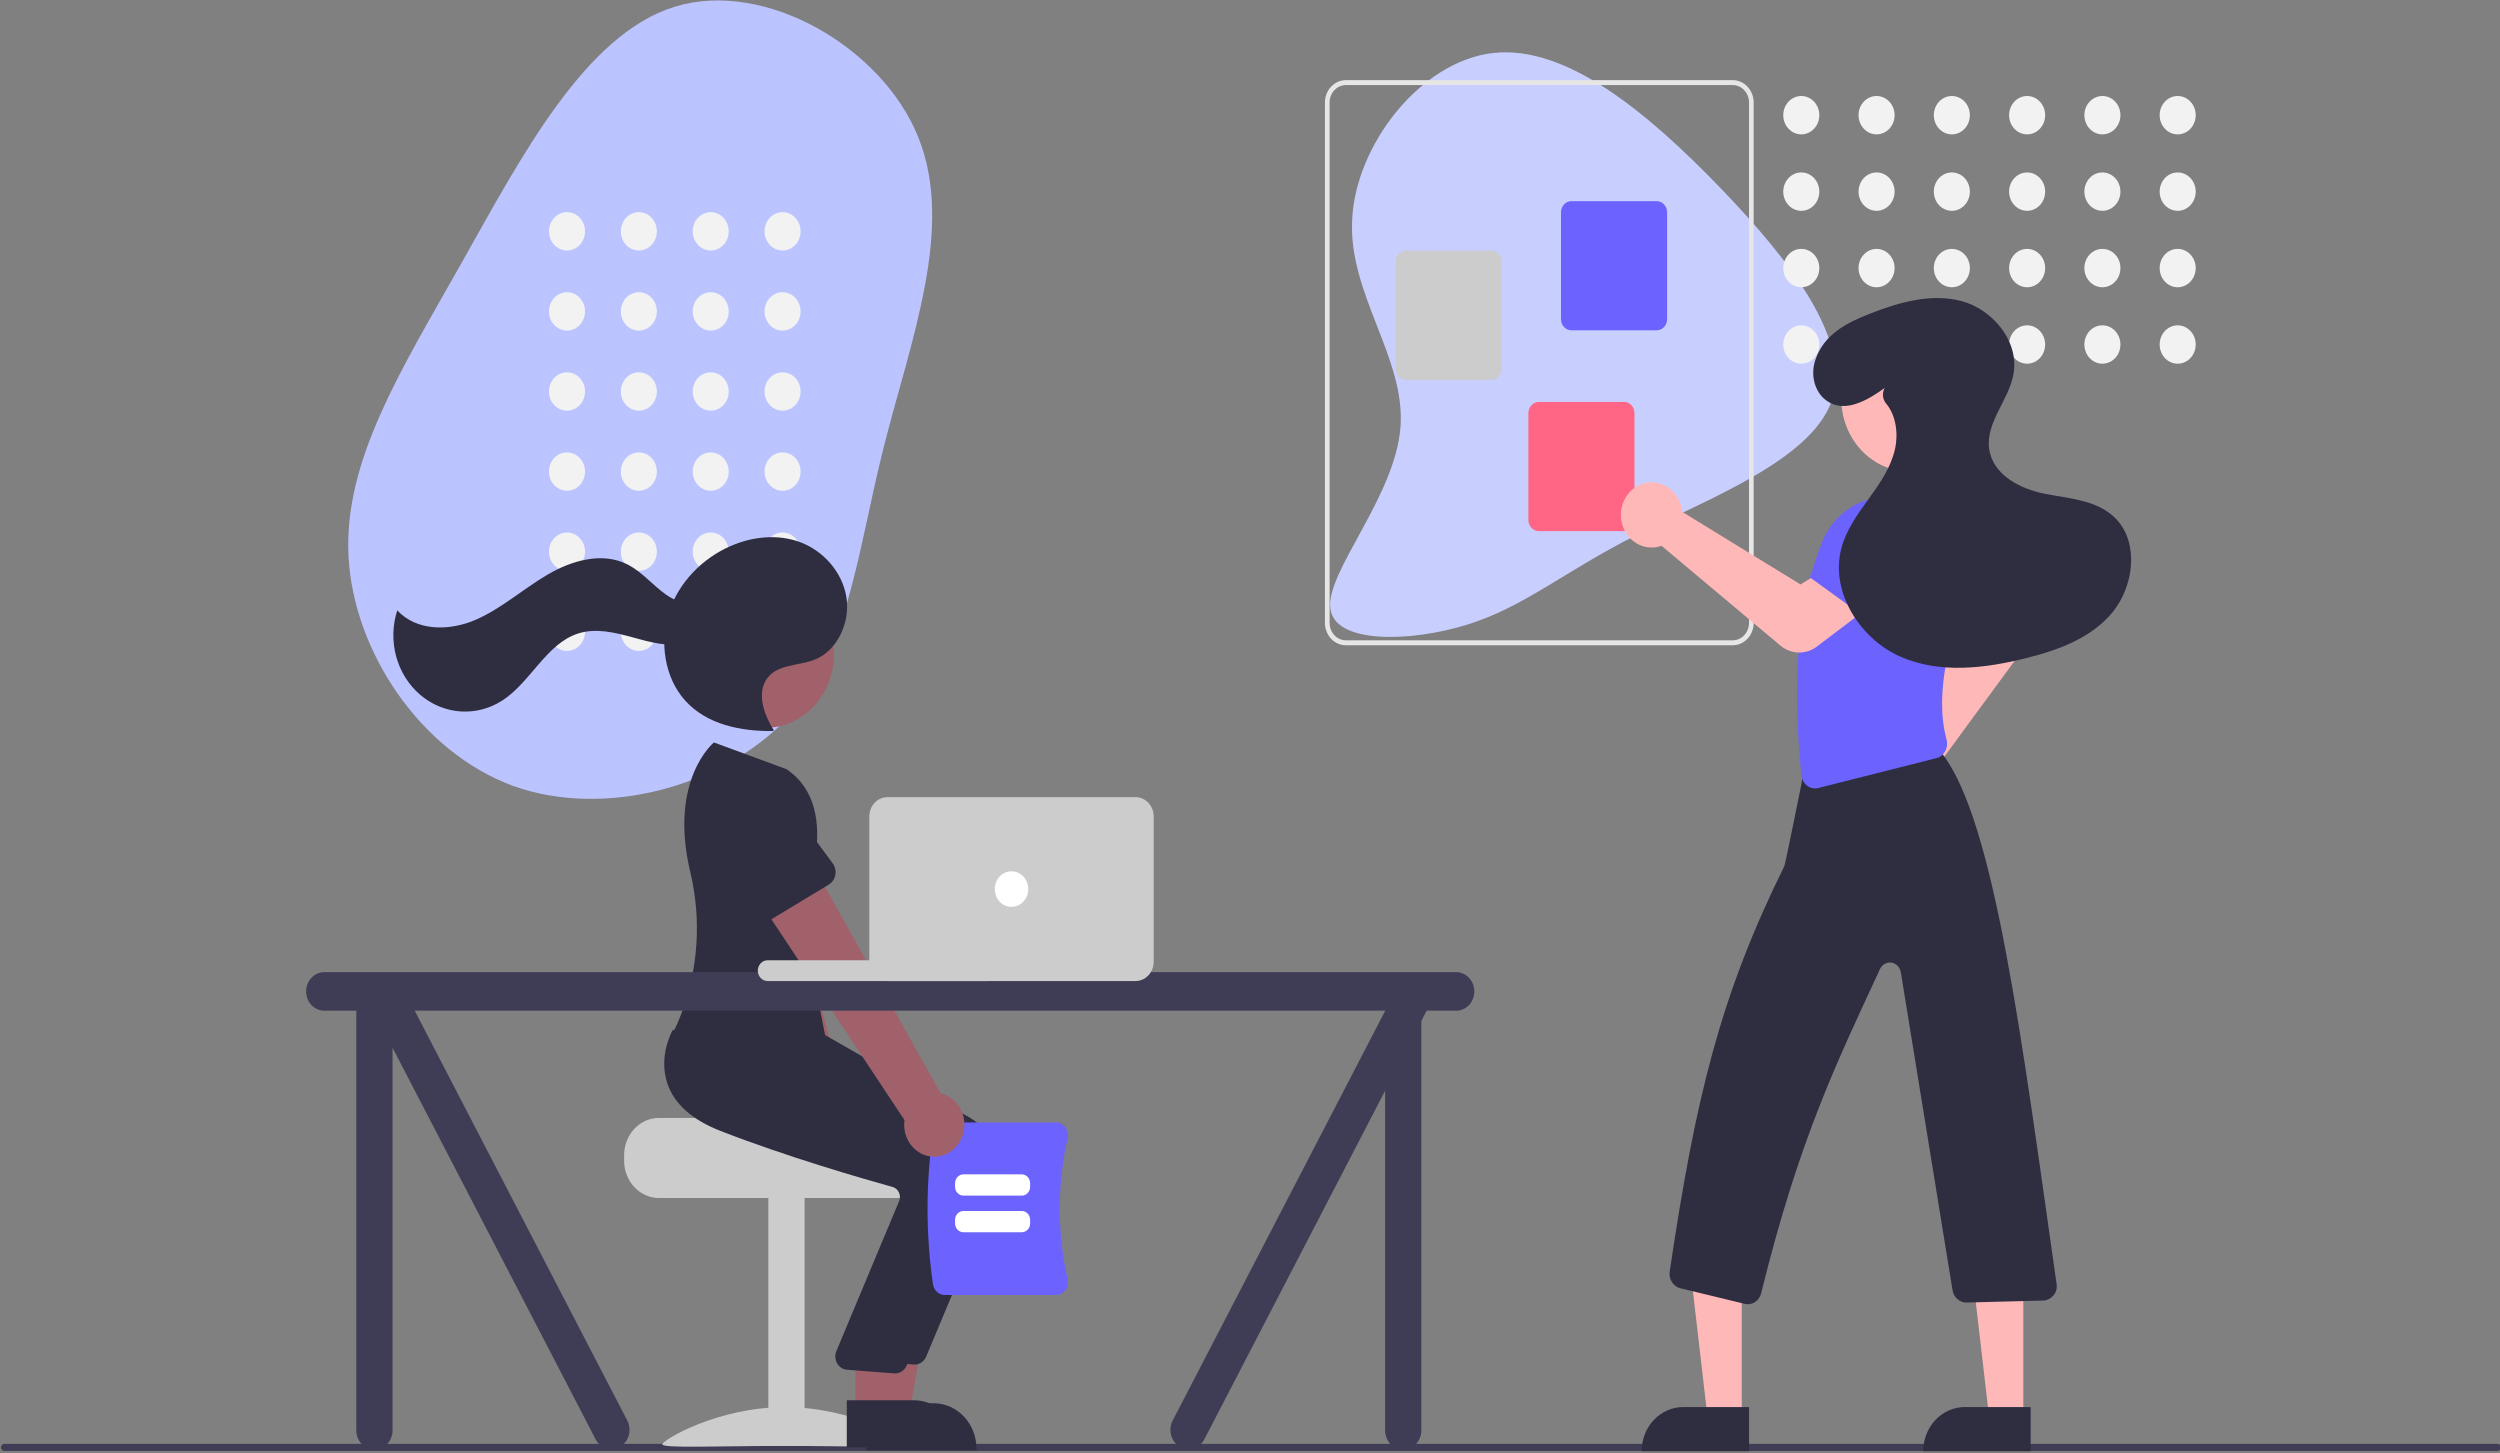 <svg width="702" height="408" viewBox="0 0 702 408" fill="none" xmlns="http://www.w3.org/2000/svg">
<rect x="0" y="0" width="702" height="408" fill="#808080" stroke="none"/>
<g clip-path="url(#clip0_232_346)">
<path d="M189.713 1.813C214.896 -5.799 247.897 13.377 257.925 38.72C268.089 64.157 255.651 95.808 248.146 125.565C240.642 155.322 238.341 183.375 220.719 202.022C202.861 220.718 169.917 229.958 144.068 220.678C118.185 211.16 99.261 183.027 97.869 156.239C96.477 129.451 112.515 104.152 129.435 74.135C146.356 44.117 164.294 9.475 189.713 1.813Z" fill="#BBC4FF"/>
<path d="M482.932 52.614C503.072 73.464 520.244 95.982 514.308 112.662C508.372 129.342 479.328 140.184 459.188 150.401C439.048 160.617 428.024 170.417 411.912 175.421C395.8 180.425 374.388 180.842 373.54 170.625C372.48 160.409 391.772 139.35 393.256 119.96C394.74 100.569 378.628 82.638 379.688 61.788C380.536 40.938 398.768 17.169 419.332 14.876C439.896 12.582 462.792 31.764 482.932 52.614Z" fill="#C8CFFF"/>
<path d="M701.325 407.414H1.19C0.943 407.413 0.706 407.309 0.532 407.123C0.358 406.937 0.26 406.685 0.26 406.423C0.26 406.16 0.358 405.908 0.532 405.722C0.706 405.536 0.943 405.432 1.19 405.431H701.325C701.572 405.432 701.808 405.536 701.983 405.722C702.157 405.908 702.255 406.16 702.255 406.423C702.255 406.685 702.157 406.937 701.983 407.123C701.808 407.309 701.572 407.413 701.325 407.414Z" fill="#3F3D56"/>
<path d="M219.744 70.344C222.54 70.344 224.807 67.933 224.807 64.959C224.807 61.984 222.54 59.573 219.744 59.573C216.948 59.573 214.681 61.984 214.681 64.959C214.681 67.933 216.948 70.344 219.744 70.344Z" fill="#F2F2F2"/>
<path d="M199.566 70.344C202.362 70.344 204.629 67.933 204.629 64.959C204.629 61.984 202.362 59.573 199.566 59.573C196.77 59.573 194.503 61.984 194.503 64.959C194.503 67.933 196.77 70.344 199.566 70.344Z" fill="#F2F2F2"/>
<path d="M179.388 70.344C182.184 70.344 184.451 67.933 184.451 64.959C184.451 61.984 182.184 59.573 179.388 59.573C176.592 59.573 174.325 61.984 174.325 64.959C174.325 67.933 176.592 70.344 179.388 70.344Z" fill="#F2F2F2"/>
<path d="M159.211 70.344C162.007 70.344 164.274 67.933 164.274 64.959C164.274 61.984 162.007 59.573 159.211 59.573C156.414 59.573 154.148 61.984 154.148 64.959C154.148 67.933 156.414 70.344 159.211 70.344Z" fill="#F2F2F2"/>
<path d="M219.744 92.831C222.54 92.831 224.807 90.42 224.807 87.445C224.807 84.471 222.54 82.059 219.744 82.059C216.948 82.059 214.681 84.471 214.681 87.445C214.681 90.42 216.948 92.831 219.744 92.831Z" fill="#F2F2F2"/>
<path d="M199.566 92.831C202.362 92.831 204.629 90.42 204.629 87.445C204.629 84.471 202.362 82.059 199.566 82.059C196.77 82.059 194.503 84.471 194.503 87.445C194.503 90.42 196.77 92.831 199.566 92.831Z" fill="#F2F2F2"/>
<path d="M179.388 92.831C182.184 92.831 184.451 90.42 184.451 87.445C184.451 84.471 182.184 82.059 179.388 82.059C176.592 82.059 174.325 84.471 174.325 87.445C174.325 90.42 176.592 92.831 179.388 92.831Z" fill="#F2F2F2"/>
<path d="M159.211 92.831C162.007 92.831 164.274 90.42 164.274 87.445C164.274 84.471 162.007 82.059 159.211 82.059C156.414 82.059 154.148 84.471 154.148 87.445C154.148 90.42 156.414 92.831 159.211 92.831Z" fill="#F2F2F2"/>
<path d="M219.744 115.318C222.54 115.318 224.807 112.907 224.807 109.932C224.807 106.957 222.54 104.546 219.744 104.546C216.948 104.546 214.681 106.957 214.681 109.932C214.681 112.907 216.948 115.318 219.744 115.318Z" fill="#F2F2F2"/>
<path d="M199.566 115.318C202.362 115.318 204.629 112.907 204.629 109.932C204.629 106.957 202.362 104.546 199.566 104.546C196.77 104.546 194.503 106.957 194.503 109.932C194.503 112.907 196.77 115.318 199.566 115.318Z" fill="#F2F2F2"/>
<path d="M179.388 115.318C182.184 115.318 184.451 112.907 184.451 109.932C184.451 106.957 182.184 104.546 179.388 104.546C176.592 104.546 174.325 106.957 174.325 109.932C174.325 112.907 176.592 115.318 179.388 115.318Z" fill="#F2F2F2"/>
<path d="M159.211 115.318C162.007 115.318 164.274 112.907 164.274 109.932C164.274 106.957 162.007 104.546 159.211 104.546C156.414 104.546 154.148 106.957 154.148 109.932C154.148 112.907 156.414 115.318 159.211 115.318Z" fill="#F2F2F2"/>
<path d="M219.744 137.805C222.54 137.805 224.807 135.393 224.807 132.419C224.807 129.444 222.54 127.033 219.744 127.033C216.948 127.033 214.681 129.444 214.681 132.419C214.681 135.393 216.948 137.805 219.744 137.805Z" fill="#F2F2F2"/>
<path d="M199.566 137.805C202.362 137.805 204.629 135.393 204.629 132.419C204.629 129.444 202.362 127.033 199.566 127.033C196.77 127.033 194.503 129.444 194.503 132.419C194.503 135.393 196.77 137.805 199.566 137.805Z" fill="#F2F2F2"/>
<path d="M179.388 137.805C182.184 137.805 184.451 135.393 184.451 132.419C184.451 129.444 182.184 127.033 179.388 127.033C176.592 127.033 174.325 129.444 174.325 132.419C174.325 135.393 176.592 137.805 179.388 137.805Z" fill="#F2F2F2"/>
<path d="M159.211 137.805C162.007 137.805 164.274 135.393 164.274 132.419C164.274 129.444 162.007 127.033 159.211 127.033C156.414 127.033 154.148 129.444 154.148 132.419C154.148 135.393 156.414 137.805 159.211 137.805Z" fill="#F2F2F2"/>
<path d="M219.744 160.292C222.54 160.292 224.807 157.88 224.807 154.906C224.807 151.931 222.54 149.52 219.744 149.52C216.948 149.52 214.681 151.931 214.681 154.906C214.681 157.88 216.948 160.292 219.744 160.292Z" fill="#F2F2F2"/>
<path d="M199.566 160.292C202.362 160.292 204.629 157.88 204.629 154.906C204.629 151.931 202.362 149.52 199.566 149.52C196.77 149.52 194.503 151.931 194.503 154.906C194.503 157.88 196.77 160.292 199.566 160.292Z" fill="#F2F2F2"/>
<path d="M179.388 160.292C182.184 160.292 184.451 157.88 184.451 154.906C184.451 151.931 182.184 149.52 179.388 149.52C176.592 149.52 174.325 151.931 174.325 154.906C174.325 157.88 176.592 160.292 179.388 160.292Z" fill="#F2F2F2"/>
<path d="M159.211 160.292C162.007 160.292 164.274 157.88 164.274 154.906C164.274 151.931 162.007 149.52 159.211 149.52C156.414 149.52 154.148 151.931 154.148 154.906C154.148 157.88 156.414 160.292 159.211 160.292Z" fill="#F2F2F2"/>
<path d="M219.744 182.778C222.54 182.778 224.807 180.367 224.807 177.392C224.807 174.418 222.54 172.007 219.744 172.007C216.948 172.007 214.681 174.418 214.681 177.392C214.681 180.367 216.948 182.778 219.744 182.778Z" fill="#F2F2F2"/>
<path d="M199.566 182.778C202.362 182.778 204.629 180.367 204.629 177.392C204.629 174.418 202.362 172.007 199.566 172.007C196.77 172.007 194.503 174.418 194.503 177.392C194.503 180.367 196.77 182.778 199.566 182.778Z" fill="#F2F2F2"/>
<path d="M179.388 182.778C182.184 182.778 184.451 180.367 184.451 177.392C184.451 174.418 182.184 172.007 179.388 172.007C176.592 172.007 174.325 174.418 174.325 177.392C174.325 180.367 176.592 182.778 179.388 182.778Z" fill="#F2F2F2"/>
<path d="M159.211 182.778C162.007 182.778 164.274 180.367 164.274 177.392C164.274 174.418 162.007 172.007 159.211 172.007C156.414 172.007 154.148 174.418 154.148 177.392C154.148 180.367 156.414 182.778 159.211 182.778Z" fill="#F2F2F2"/>
<path d="M175.256 324.322V325.988C175.258 328.748 176.29 331.395 178.125 333.347C179.959 335.299 182.447 336.396 185.042 336.399H255.502C258.097 336.398 260.586 335.301 262.421 333.348C264.256 331.396 265.287 328.749 265.288 325.988V324.322C265.293 321.886 264.489 319.526 263.018 317.66C262.528 317.04 261.974 316.481 261.366 315.994C261.366 315.994 222.628 315.061 222.628 313.912H185.042C182.448 313.916 179.961 315.014 178.126 316.965C176.292 318.917 175.259 321.563 175.256 324.322V324.322Z" fill="#CCCCCC"/>
<path d="M225.927 335.985H215.75V405.944H225.927V335.985Z" fill="#CCCCCC"/>
<path d="M254.894 405.564C254.894 406.733 239.472 406.016 220.447 406.016C201.422 406.016 186 406.733 186 405.564C186 404.394 201.422 395.117 220.447 395.117C239.472 395.117 254.894 404.394 254.894 405.564Z" fill="#CCCCCC"/>
<path d="M240.902 322.909C241.636 321.861 242.146 320.653 242.395 319.372C242.643 318.091 242.625 316.768 242.341 315.495C242.057 314.223 241.514 313.032 240.75 312.007C239.986 310.982 239.021 310.147 237.921 309.562L216.35 231.37L199.924 239.928L226.293 314.097C225.491 316.127 225.417 318.4 226.085 320.484C226.754 322.569 228.117 324.32 229.918 325.406C231.719 326.492 233.831 326.838 235.856 326.378C237.88 325.918 239.676 324.684 240.902 322.909L240.902 322.909Z" fill="#A0616A"/>
<path d="M221.237 244.428L202.853 249.722C202.33 249.873 201.782 249.902 201.248 249.807C200.713 249.713 200.204 249.496 199.755 249.173C199.306 248.851 198.928 248.429 198.646 247.936C198.364 247.444 198.186 246.892 198.122 246.32L195.9 226.259C195.191 223.407 195.574 220.373 196.964 217.822C198.355 215.27 200.64 213.409 203.318 212.646C205.996 211.884 208.849 212.283 211.252 213.755C213.655 215.227 215.41 217.652 216.134 220.499L223.708 238.952C223.925 239.48 224.032 240.052 224.022 240.628C224.012 241.205 223.886 241.772 223.651 242.292C223.417 242.812 223.08 243.271 222.663 243.64C222.247 244.009 221.76 244.278 221.237 244.428H221.237Z" fill="#6C63FF"/>
<path d="M245.707 397.364L255.305 397.363L259.872 370.882H245.705L245.707 397.364Z" fill="#A0616A"/>
<path d="M243.258 394.03L262.16 394.029H262.161C263.743 394.029 265.309 394.361 266.771 395.005C268.232 395.649 269.56 396.592 270.679 397.782C271.797 398.972 272.685 400.385 273.29 401.94C273.895 403.494 274.207 405.161 274.207 406.844V407.26L243.259 407.261L243.258 394.03Z" fill="#2F2E41"/>
<path d="M256.847 383.163C256.736 383.163 256.623 383.157 256.511 383.146L243.228 382.117C242.691 382.064 242.172 381.88 241.712 381.58C241.252 381.281 240.863 380.872 240.575 380.387C240.287 379.902 240.107 379.353 240.05 378.782C239.993 378.211 240.06 377.634 240.245 377.096L258.022 334.608C258.149 334.23 258.201 333.827 258.175 333.426C258.148 333.025 258.044 332.634 257.868 332.277C257.694 331.917 257.449 331.6 257.15 331.347C256.852 331.095 256.507 330.912 256.137 330.812C247.778 328.487 226.331 322.298 207.765 315.056C199.811 311.953 194.802 307.469 192.876 301.729C190.337 294.161 194.093 287.259 194.254 286.97L194.38 286.743L211.85 288.432L230.789 290.146L272.293 313.821C275.77 315.822 278.412 319.143 279.692 323.123C280.971 327.102 280.794 331.448 279.197 335.296L260.062 380.942C259.785 381.603 259.334 382.164 258.764 382.559C258.193 382.953 257.528 383.163 256.847 383.163V383.163Z" fill="#2F2E41"/>
<path d="M214.888 204.374C225.507 204.374 234.116 195.216 234.116 183.918C234.116 172.621 225.507 163.463 214.888 163.463C204.268 163.463 195.659 172.621 195.659 183.918C195.659 195.216 204.268 204.374 214.888 204.374Z" fill="#A0616A"/>
<path d="M240.226 396.531L249.825 396.53L254.391 370.049H240.225L240.226 396.531Z" fill="#A0616A"/>
<path d="M237.778 393.197L256.68 393.196H256.681C258.263 393.196 259.829 393.528 261.291 394.172C262.752 394.816 264.08 395.759 265.199 396.949C266.317 398.139 267.204 399.552 267.81 401.107C268.415 402.661 268.727 404.328 268.727 406.011V406.427L237.779 406.428L237.778 393.197Z" fill="#2F2E41"/>
<path d="M251.367 385.662C251.255 385.662 251.143 385.656 251.03 385.645L237.747 384.616C237.21 384.563 236.692 384.379 236.232 384.079C235.772 383.779 235.383 383.371 235.095 382.886C234.806 382.401 234.627 381.851 234.57 381.281C234.513 380.71 234.579 380.133 234.765 379.594L252.542 337.107C252.669 336.728 252.721 336.326 252.694 335.924C252.668 335.523 252.564 335.132 252.388 334.776C252.213 334.416 251.969 334.099 251.67 333.846C251.372 333.593 251.027 333.411 250.657 333.31C242.298 330.986 220.851 324.797 202.285 317.555C194.331 314.452 189.321 309.968 187.395 304.228C184.856 296.66 188.613 289.758 188.774 289.468L188.9 289.241L206.37 290.93L225.309 292.644L266.812 316.32C270.29 318.321 272.932 321.642 274.211 325.621C275.491 329.601 275.314 333.947 273.716 337.794L254.582 383.44C254.305 384.101 253.854 384.663 253.284 385.057C252.713 385.451 252.047 385.661 251.367 385.662V385.662Z" fill="#2F2E41"/>
<path d="M220.818 215.973L200.463 208.477C200.463 208.477 187.684 218.921 193.823 244.83C197.028 258.2 196.094 272.312 191.161 285.073C190.567 286.652 189.882 288.19 189.111 289.68C189.111 289.68 211.815 318.829 232.953 297.175L224.732 255.117C224.732 255.117 237.65 227.216 220.818 215.973Z" fill="#2F2E41"/>
<path d="M217.275 205.07C214.538 200.712 212.378 194.669 215.392 190.523C218.366 186.43 224.232 187.033 228.787 185.222C235.132 182.7 238.811 174.771 237.664 167.67C236.516 160.569 231.158 154.682 224.774 152.273C218.391 149.865 211.192 150.648 204.941 153.422C197.246 156.836 190.645 163.441 187.877 171.808C185.109 180.175 186.588 190.22 192.331 196.651C198.487 203.546 208.15 205.383 217.088 205.272" fill="#2F2E41"/>
<path d="M199.388 167.897C195.94 170.884 190.678 169.557 186.977 166.936C183.275 164.315 180.271 160.583 176.266 158.528C169.205 154.905 160.668 157.314 153.796 161.327C146.923 165.34 140.831 170.884 133.572 174.033C126.313 177.182 117.05 177.338 111.554 171.391C110.201 175.56 110.091 180.072 111.237 184.31C112.384 188.549 114.732 192.308 117.96 195.074C121.189 197.84 125.142 199.48 129.279 199.768C133.416 200.057 137.536 198.98 141.077 196.686C149.03 191.532 153.424 180.726 162.345 177.881C167.281 176.307 172.582 177.575 177.571 178.948C182.561 180.321 187.763 181.805 192.798 180.636C197.833 179.467 202.542 174.653 201.902 169.214L199.388 167.897Z" fill="#2F2E41"/>
<path d="M261.983 360.64C259.947 346.571 259.947 332.254 261.983 318.186C262.112 317.348 262.517 316.587 263.124 316.037C263.732 315.487 264.503 315.184 265.3 315.183H296.516C297.022 315.181 297.522 315.302 297.977 315.537C298.432 315.771 298.831 316.114 299.143 316.537C299.462 316.966 299.685 317.467 299.795 318.002C299.904 318.537 299.898 319.091 299.775 319.622C296.855 332.633 296.855 346.193 299.775 359.203C299.897 359.735 299.904 360.289 299.795 360.824C299.685 361.358 299.462 361.859 299.143 362.289C298.831 362.712 298.432 363.054 297.977 363.289C297.522 363.524 297.022 363.645 296.516 363.643H265.3C264.503 363.641 263.732 363.339 263.124 362.789C262.517 362.239 262.112 361.477 261.983 360.64V360.64Z" fill="#6C63FF"/>
<path d="M286.91 335.734H270.529C269.907 335.734 269.31 335.47 268.869 335.002C268.429 334.533 268.181 333.898 268.181 333.236V332.26C268.181 331.597 268.429 330.962 268.869 330.494C269.31 330.025 269.907 329.762 270.529 329.761H286.91C287.533 329.762 288.13 330.025 288.57 330.494C289.011 330.962 289.258 331.597 289.259 332.26V333.236C289.258 333.898 289.011 334.533 288.57 335.002C288.13 335.47 287.533 335.734 286.91 335.734Z" fill="white"/>
<path d="M286.91 346.015H270.529C269.907 346.015 269.31 345.751 268.869 345.283C268.429 344.814 268.181 344.179 268.181 343.517V342.54C268.181 341.878 268.429 341.243 268.869 340.775C269.31 340.306 269.907 340.043 270.529 340.042H286.91C287.533 340.043 288.13 340.306 288.57 340.775C289.011 341.243 289.258 341.878 289.259 342.54V343.517C289.258 344.179 289.011 344.814 288.57 345.283C288.13 345.751 287.533 346.015 286.91 346.015Z" fill="white"/>
<path d="M270.192 319.162C270.657 317.952 270.867 316.647 270.807 315.341C270.747 314.034 270.418 312.758 269.844 311.601C269.27 310.444 268.465 309.436 267.485 308.646C266.504 307.856 265.373 307.305 264.171 307.03L224.921 237.051L211.026 249.704L253.977 314.512C253.678 316.691 254.14 318.911 255.276 320.752C256.413 322.593 258.144 323.926 260.143 324.499C262.142 325.072 264.269 324.846 266.121 323.862C267.973 322.878 269.422 321.206 270.192 319.162L270.192 319.162Z" fill="#A0616A"/>
<path d="M232.719 248.396L216.161 258.409C215.69 258.694 215.167 258.867 214.627 258.918C214.087 258.968 213.544 258.894 213.033 258.701C212.523 258.507 212.057 258.199 211.669 257.797C211.28 257.395 210.978 256.909 210.782 256.372L203.919 237.537C202.563 234.965 202.221 231.925 202.968 229.085C203.715 226.245 205.49 223.835 207.905 222.385C210.319 220.935 213.175 220.563 215.847 221.35C218.519 222.137 220.789 224.018 222.159 226.583L233.826 242.437C234.16 242.891 234.398 243.416 234.524 243.977C234.65 244.538 234.66 245.121 234.555 245.686C234.45 246.252 234.232 246.787 233.915 247.254C233.598 247.722 233.19 248.112 232.719 248.396V248.396Z" fill="#2F2E41"/>
<path d="M408.901 272.977H91.047C89.698 272.977 88.403 273.548 87.449 274.563C86.495 275.578 85.959 276.955 85.959 278.391C85.959 279.827 86.495 281.203 87.449 282.219C88.403 283.234 89.698 283.804 91.047 283.804H100.051V401.652C100.051 403.087 100.587 404.464 101.541 405.48C102.495 406.495 103.79 407.065 105.139 407.065C106.489 407.065 107.783 406.495 108.738 405.48C109.692 404.464 110.228 403.087 110.228 401.652V294.207L167.278 404.207C167.955 405.447 169.066 406.351 170.368 406.721C171.67 407.091 173.057 406.896 174.225 406.179C175.392 405.462 176.244 404.282 176.594 402.897C176.945 401.512 176.764 400.036 176.092 398.793L116.455 283.804H388.938V283.874L329.337 398.793C328.662 400.037 328.479 401.514 328.829 402.901C329.178 404.288 330.031 405.47 331.199 406.188C332.368 406.906 333.757 407.1 335.061 406.729C336.364 406.357 337.476 405.45 338.151 404.207L388.938 306.283V401.652C388.938 403.087 389.474 404.464 390.428 405.48C391.383 406.495 392.677 407.065 394.027 407.065C395.376 407.065 396.671 406.495 397.625 405.48C398.579 404.464 399.115 403.087 399.115 401.652V286.659L400.596 283.804H408.901C410.251 283.804 411.545 283.234 412.5 282.219C413.454 281.203 413.99 279.827 413.99 278.391C413.99 276.955 413.454 275.578 412.5 274.563C411.545 273.548 410.251 272.977 408.901 272.977V272.977Z" fill="#3F3D56"/>
<path d="M277.376 269.646H215.527C214.014 269.646 212.787 270.951 212.787 272.561C212.787 274.171 214.014 275.476 215.527 275.476H277.376C278.889 275.476 280.116 274.171 280.116 272.561C280.116 270.951 278.889 269.646 277.376 269.646Z" fill="#CCCCCC"/>
<path d="M318.869 275.476H249.191C247.842 275.474 246.549 274.903 245.595 273.889C244.641 272.874 244.104 271.498 244.103 270.062V229.253C244.104 227.818 244.641 226.442 245.595 225.427C246.549 224.412 247.842 223.841 249.191 223.84H318.869C320.218 223.841 321.512 224.412 322.466 225.427C323.42 226.442 323.956 227.818 323.958 229.253V270.062C323.956 271.498 323.419 272.874 322.465 273.889C321.511 274.903 320.218 275.474 318.869 275.476V275.476Z" fill="#CCCCCC"/>
<path d="M284.03 254.655C286.624 254.655 288.728 252.418 288.728 249.658C288.728 246.898 286.624 244.661 284.03 244.661C281.436 244.661 279.333 246.898 279.333 249.658C279.333 252.418 281.436 254.655 284.03 254.655Z" fill="white"/>
<path d="M372.043 174.928V28.764C372.045 27.103 372.666 25.511 373.77 24.337C374.874 23.163 376.371 22.502 377.932 22.5H486.541C488.103 22.502 489.599 23.163 490.703 24.337C491.807 25.511 492.428 27.103 492.43 28.764V174.928C492.428 176.589 491.807 178.181 490.703 179.356C489.599 180.53 488.103 181.19 486.541 181.192H377.932C376.371 181.19 374.874 180.53 373.77 179.356C372.666 178.181 372.045 176.589 372.043 174.928V174.928ZM377.932 23.892C376.718 23.893 375.554 24.407 374.695 25.321C373.836 26.234 373.353 27.472 373.352 28.764V174.928C373.353 176.22 373.836 177.458 374.695 178.372C375.554 179.285 376.718 179.799 377.932 179.8H486.541C487.756 179.799 488.92 179.285 489.778 178.372C490.637 177.458 491.12 176.22 491.121 174.928V28.764C491.12 27.472 490.637 26.234 489.778 25.321C488.92 24.407 487.756 23.893 486.541 23.892H377.932Z" fill="#E6E6E6"/>
<path d="M438.327 89.625V59.613C438.328 58.783 438.638 57.987 439.19 57.399C439.742 56.812 440.491 56.482 441.271 56.481H465.179C465.959 56.482 466.708 56.812 467.259 57.399C467.811 57.987 468.122 58.783 468.123 59.613V89.625C468.122 90.456 467.811 91.252 467.259 91.839C466.708 92.426 465.959 92.756 465.179 92.757H441.271C440.491 92.756 439.742 92.426 439.19 91.839C438.638 91.252 438.328 90.456 438.327 89.625V89.625Z" fill="#6C63FF"/>
<path d="M391.874 103.546V73.534C391.875 72.703 392.185 71.907 392.737 71.32C393.289 70.733 394.037 70.402 394.818 70.401H418.725C419.506 70.402 420.254 70.733 420.806 71.32C421.358 71.907 421.668 72.703 421.669 73.534V103.546C421.668 104.376 421.358 105.172 420.806 105.759C420.254 106.347 419.506 106.677 418.725 106.678H394.818C394.037 106.677 393.289 106.347 392.737 105.759C392.185 105.172 391.875 104.376 391.874 103.546V103.546Z" fill="#CCCCCC"/>
<path d="M429.167 146.003V115.991C429.168 115.16 429.479 114.364 430.031 113.777C430.583 113.19 431.331 112.86 432.112 112.859H456.019C456.799 112.86 457.548 113.19 458.1 113.777C458.652 114.364 458.962 115.16 458.963 115.991V146.003C458.962 146.833 458.652 147.629 458.1 148.217C457.548 148.804 456.799 149.134 456.019 149.135H432.112C431.331 149.134 430.583 148.804 430.031 148.217C429.479 147.629 429.168 146.833 429.167 146.003Z" fill="#FF6584"/>
<path d="M611.494 37.73C614.29 37.73 616.556 35.319 616.556 32.344C616.556 29.37 614.29 26.959 611.494 26.959C608.697 26.959 606.431 29.37 606.431 32.344C606.431 35.319 608.697 37.73 611.494 37.73Z" fill="#F2F2F2"/>
<path d="M611.494 59.196C614.29 59.196 616.556 56.784 616.556 53.81C616.556 50.835 614.29 48.424 611.494 48.424C608.697 48.424 606.431 50.835 606.431 53.81C606.431 56.784 608.697 59.196 611.494 59.196Z" fill="#F2F2F2"/>
<path d="M611.494 80.661C614.29 80.661 616.556 78.249 616.556 75.275C616.556 72.3 614.29 69.889 611.494 69.889C608.697 69.889 606.431 72.3 606.431 75.275C606.431 78.249 608.697 80.661 611.494 80.661Z" fill="#F2F2F2"/>
<path d="M611.494 102.126C614.29 102.126 616.556 99.714 616.556 96.74C616.556 93.765 614.29 91.354 611.494 91.354C608.697 91.354 606.431 93.765 606.431 96.74C606.431 99.714 608.697 102.126 611.494 102.126Z" fill="#F2F2F2"/>
<path d="M590.355 37.73C593.152 37.73 595.418 35.319 595.418 32.344C595.418 29.37 593.152 26.959 590.355 26.959C587.559 26.959 585.293 29.37 585.293 32.344C585.293 35.319 587.559 37.73 590.355 37.73Z" fill="#F2F2F2"/>
<path d="M590.355 59.196C593.152 59.196 595.418 56.784 595.418 53.81C595.418 50.835 593.152 48.424 590.355 48.424C587.559 48.424 585.293 50.835 585.293 53.81C585.293 56.784 587.559 59.196 590.355 59.196Z" fill="#F2F2F2"/>
<path d="M590.355 80.661C593.152 80.661 595.418 78.249 595.418 75.275C595.418 72.3 593.152 69.889 590.355 69.889C587.559 69.889 585.293 72.3 585.293 75.275C585.293 78.249 587.559 80.661 590.355 80.661Z" fill="#F2F2F2"/>
<path d="M590.355 102.126C593.152 102.126 595.418 99.714 595.418 96.74C595.418 93.765 593.152 91.354 590.355 91.354C587.559 91.354 585.293 93.765 585.293 96.74C585.293 99.714 587.559 102.126 590.355 102.126Z" fill="#F2F2F2"/>
<path d="M569.217 37.73C572.014 37.73 574.28 35.319 574.28 32.344C574.28 29.37 572.014 26.959 569.217 26.959C566.421 26.959 564.155 29.37 564.155 32.344C564.155 35.319 566.421 37.73 569.217 37.73Z" fill="#F2F2F2"/>
<path d="M569.217 59.196C572.014 59.196 574.28 56.784 574.28 53.81C574.28 50.835 572.014 48.424 569.217 48.424C566.421 48.424 564.155 50.835 564.155 53.81C564.155 56.784 566.421 59.196 569.217 59.196Z" fill="#F2F2F2"/>
<path d="M569.217 80.661C572.014 80.661 574.28 78.249 574.28 75.275C574.28 72.3 572.014 69.889 569.217 69.889C566.421 69.889 564.155 72.3 564.155 75.275C564.155 78.249 566.421 80.661 569.217 80.661Z" fill="#F2F2F2"/>
<path d="M569.217 102.126C572.014 102.126 574.28 99.714 574.28 96.74C574.28 93.765 572.014 91.354 569.217 91.354C566.421 91.354 564.155 93.765 564.155 96.74C564.155 99.714 566.421 102.126 569.217 102.126Z" fill="#F2F2F2"/>
<path d="M548.079 37.73C550.875 37.73 553.142 35.319 553.142 32.344C553.142 29.37 550.875 26.959 548.079 26.959C545.283 26.959 543.016 29.37 543.016 32.344C543.016 35.319 545.283 37.73 548.079 37.73Z" fill="#F2F2F2"/>
<path d="M548.079 59.196C550.875 59.196 553.142 56.784 553.142 53.81C553.142 50.835 550.875 48.424 548.079 48.424C545.283 48.424 543.016 50.835 543.016 53.81C543.016 56.784 545.283 59.196 548.079 59.196Z" fill="#F2F2F2"/>
<path d="M548.079 80.661C550.875 80.661 553.142 78.249 553.142 75.275C553.142 72.3 550.875 69.889 548.079 69.889C545.283 69.889 543.016 72.3 543.016 75.275C543.016 78.249 545.283 80.661 548.079 80.661Z" fill="#F2F2F2"/>
<path d="M548.079 102.126C550.875 102.126 553.142 99.714 553.142 96.74C553.142 93.765 550.875 91.354 548.079 91.354C545.283 91.354 543.016 93.765 543.016 96.74C543.016 99.714 545.283 102.126 548.079 102.126Z" fill="#F2F2F2"/>
<path d="M526.941 37.73C529.737 37.73 532.004 35.319 532.004 32.344C532.004 29.37 529.737 26.959 526.941 26.959C524.145 26.959 521.878 29.37 521.878 32.344C521.878 35.319 524.145 37.73 526.941 37.73Z" fill="#F2F2F2"/>
<path d="M526.941 59.196C529.737 59.196 532.004 56.784 532.004 53.81C532.004 50.835 529.737 48.424 526.941 48.424C524.145 48.424 521.878 50.835 521.878 53.81C521.878 56.784 524.145 59.196 526.941 59.196Z" fill="#F2F2F2"/>
<path d="M526.941 80.661C529.737 80.661 532.004 78.249 532.004 75.275C532.004 72.3 529.737 69.889 526.941 69.889C524.145 69.889 521.878 72.3 521.878 75.275C521.878 78.249 524.145 80.661 526.941 80.661Z" fill="#F2F2F2"/>
<path d="M526.941 102.126C529.737 102.126 532.004 99.714 532.004 96.74C532.004 93.765 529.737 91.354 526.941 91.354C524.145 91.354 521.878 93.765 521.878 96.74C521.878 99.714 524.145 102.126 526.941 102.126Z" fill="#F2F2F2"/>
<path d="M505.803 37.73C508.599 37.73 510.866 35.319 510.866 32.344C510.866 29.37 508.599 26.959 505.803 26.959C503.007 26.959 500.74 29.37 500.74 32.344C500.74 35.319 503.007 37.73 505.803 37.73Z" fill="#F2F2F2"/>
<path d="M505.803 59.196C508.599 59.196 510.866 56.784 510.866 53.81C510.866 50.835 508.599 48.424 505.803 48.424C503.007 48.424 500.74 50.835 500.74 53.81C500.74 56.784 503.007 59.196 505.803 59.196Z" fill="#F2F2F2"/>
<path d="M505.803 80.661C508.599 80.661 510.866 78.249 510.866 75.275C510.866 72.3 508.599 69.889 505.803 69.889C503.007 69.889 500.74 72.3 500.74 75.275C500.74 78.249 503.007 80.661 505.803 80.661Z" fill="#F2F2F2"/>
<path d="M505.803 102.126C508.599 102.126 510.866 99.714 510.866 96.74C510.866 93.765 508.599 91.354 505.803 91.354C503.007 91.354 500.74 93.765 500.74 96.74C500.74 99.714 503.007 102.126 505.803 102.126Z" fill="#F2F2F2"/>
<path d="M526.2 223.426C525.785 222.213 525.615 220.92 525.702 219.632C525.789 218.345 526.131 217.091 526.705 215.954C527.279 214.817 528.073 213.821 529.034 213.033C529.995 212.245 531.102 211.681 532.282 211.379C532.656 211.286 533.035 211.22 533.418 211.183L552.444 175.705L547.64 166.924L559.599 157.11L568.748 170.628C569.839 172.253 570.409 174.21 570.372 176.206C570.335 178.203 569.695 180.134 568.545 181.712L542.424 217.286C542.518 217.569 542.6 217.856 542.667 218.148C542.95 219.403 542.981 220.708 542.757 221.977C542.533 223.246 542.06 224.45 541.368 225.511C540.676 226.572 539.781 227.465 538.742 228.132C537.703 228.8 536.544 229.226 535.339 229.383C534.989 229.43 534.637 229.453 534.285 229.453C532.52 229.447 530.799 228.866 529.354 227.789C527.908 226.711 526.808 225.188 526.2 223.426V223.426Z" fill="#FFB8B8"/>
<path d="M489.08 398.019L479.481 398.018L474.916 358.635L489.081 358.636L489.08 398.019Z" fill="#FFB8B8"/>
<path d="M472.626 395.101H491.136V407.499H460.971C460.971 405.871 461.272 404.259 461.858 402.755C462.444 401.25 463.302 399.884 464.384 398.732C465.467 397.581 466.752 396.668 468.166 396.045C469.58 395.422 471.095 395.101 472.626 395.101V395.101Z" fill="#2F2E41"/>
<path d="M568.152 398.019L558.553 398.018L553.988 358.635L568.153 358.636L568.152 398.019Z" fill="#FFB8B8"/>
<path d="M551.698 395.101H570.208V407.499H540.043C540.043 405.871 540.344 404.259 540.93 402.755C541.516 401.25 542.374 399.884 543.457 398.732C544.539 397.581 545.824 396.668 547.238 396.045C548.652 395.422 550.167 395.101 551.698 395.101V395.101Z" fill="#2F2E41"/>
<path d="M562.261 159.027L540.712 167.738L535.451 152.192C534.752 150.128 534.762 147.867 535.479 145.81C536.195 143.752 537.572 142.031 539.367 140.949V140.949C541.182 139.855 543.305 139.487 545.353 139.912C547.401 140.338 549.238 141.528 550.533 143.268L562.261 159.027Z" fill="#6C63FF"/>
<path d="M489.908 366.122L471.836 361.737C470.874 361.502 470.033 360.889 469.479 360.021C468.925 359.152 468.701 358.094 468.851 357.057C476.103 308.161 483.08 279.527 501.059 243.163C501.311 242.485 504.118 228.724 505.95 219.606C505.929 218.602 506.252 217.623 506.859 216.854C507.466 216.084 508.316 215.575 509.249 215.422L542.948 209.905C543.457 209.717 543.993 209.631 544.531 209.652L544.868 209.719L544.864 210.072C544.859 210.436 544.518 210.492 544.39 210.513L543.942 210.586C544.453 210.84 544.922 211.179 545.332 211.591C560.097 230.483 567.775 292.41 577.527 360.824C577.581 361.379 577.517 361.941 577.341 362.466C577.164 362.992 576.879 363.469 576.506 363.862C576.153 364.272 575.726 364.601 575.25 364.83C574.774 365.06 574.259 365.184 573.736 365.195L552.206 365.753C551.26 365.776 550.339 365.432 549.614 364.786C548.888 364.139 548.409 363.235 548.264 362.24L533.762 273.085C533.662 272.389 533.355 271.744 532.888 271.246C532.42 270.747 531.814 270.421 531.16 270.313C530.505 270.206 529.836 270.323 529.248 270.649C528.661 270.974 528.187 271.491 527.894 272.123C516.194 297.47 505.284 319.391 494.538 363.124C494.325 364.011 493.84 364.797 493.161 365.359C492.482 365.921 491.646 366.226 490.786 366.227C490.491 366.227 490.196 366.192 489.908 366.122V366.122Z" fill="#2F2E41"/>
<path d="M507.451 220.624C506.997 220.283 506.617 219.843 506.336 219.333C506.055 218.824 505.879 218.256 505.82 217.669C503.059 190.26 504.982 168.811 511.696 152.095C512.878 149.212 514.66 146.651 516.906 144.606C519.153 142.56 521.806 141.083 524.666 140.285L542.085 139.35L542.175 139.396C546.106 141.445 549.311 144.786 551.317 148.924C553.322 153.063 554.02 157.779 553.307 162.373C547.705 178.083 543.013 194.44 546.591 207.635C546.741 208.187 546.785 208.765 546.72 209.335C546.655 209.905 546.482 210.455 546.212 210.953C545.951 211.433 545.599 211.852 545.18 212.183C544.76 212.514 544.281 212.749 543.773 212.876L510.595 221.272C510.058 221.408 509.5 221.42 508.957 221.309C508.415 221.197 507.901 220.964 507.451 220.624V220.624Z" fill="#6C63FF"/>
<path d="M499.952 181.291L466.543 153.253C466.277 153.352 466.006 153.437 465.732 153.507C464.553 153.801 463.329 153.827 462.139 153.584C460.95 153.342 459.822 152.835 458.828 152.099C457.828 151.361 456.988 150.405 456.363 149.295C455.739 148.184 455.344 146.944 455.206 145.658C454.982 143.602 455.418 141.526 456.442 139.766C457.467 138.007 459.02 136.667 460.85 135.965C461.993 135.529 463.208 135.355 464.418 135.454C465.628 135.553 466.805 135.922 467.871 136.539C468.938 137.155 469.869 138.004 470.606 139.03C471.342 140.056 471.867 141.236 472.144 142.492C472.231 142.891 472.29 143.295 472.324 143.702L505.582 164.113L513.859 159.044L523.027 171.813L510.177 181.556C508.672 182.688 506.865 183.273 505.023 183.225C503.182 183.177 501.403 182.499 499.952 181.291H499.952Z" fill="#FFB8B8"/>
<path d="M527.104 175.789L508.041 162L517 148.502C518.19 146.71 519.936 145.422 521.932 144.868C523.927 144.313 526.043 144.526 527.905 145.47V145.47C529.788 146.425 531.288 148.065 532.135 150.094C532.981 152.123 533.117 154.406 532.519 156.533L527.104 175.789Z" fill="#6C63FF"/>
<path d="M536.271 132.429C546.891 132.429 555.5 123.271 555.5 111.974C555.5 100.676 546.891 91.518 536.271 91.518C525.652 91.518 517.043 100.676 517.043 111.974C517.043 123.271 525.652 132.429 536.271 132.429Z" fill="#FFB8B8"/>
<path d="M529.222 108.927C524.28 112.525 517.79 116.224 512.743 112.392C509.428 109.876 508.384 105.217 509.728 101.128C512.145 93.775 518.786 90.538 525.136 88.057C533.391 84.831 542.38 82.265 550.902 84.575C559.424 86.885 566.955 95.663 565.417 104.874C564.18 112.281 557.612 118.445 558.544 125.903C559.482 133.409 567.417 137.359 574.422 138.701C581.427 140.042 589.266 140.473 594.3 145.826C600.722 152.654 599.119 164.859 593.076 172.069C587.033 179.278 577.914 182.546 569.077 184.767C557.369 187.711 544.707 189.258 533.587 184.373C522.468 179.488 513.815 166.338 517.036 154.008C518.396 148.799 521.602 144.397 524.699 140.112C527.797 135.827 530.933 131.345 532.115 126.088C533.1 121.706 532.371 116.619 529.64 113.333C529.143 112.758 528.83 112.03 528.747 111.254C528.663 110.478 528.813 109.693 529.174 109.013L529.222 108.927Z" fill="#2F2E41"/>
</g>
<defs>
<clipPath id="clip0_232_346">
<rect width="702" height="408" fill="white"/>
</clipPath>
</defs>
</svg>
